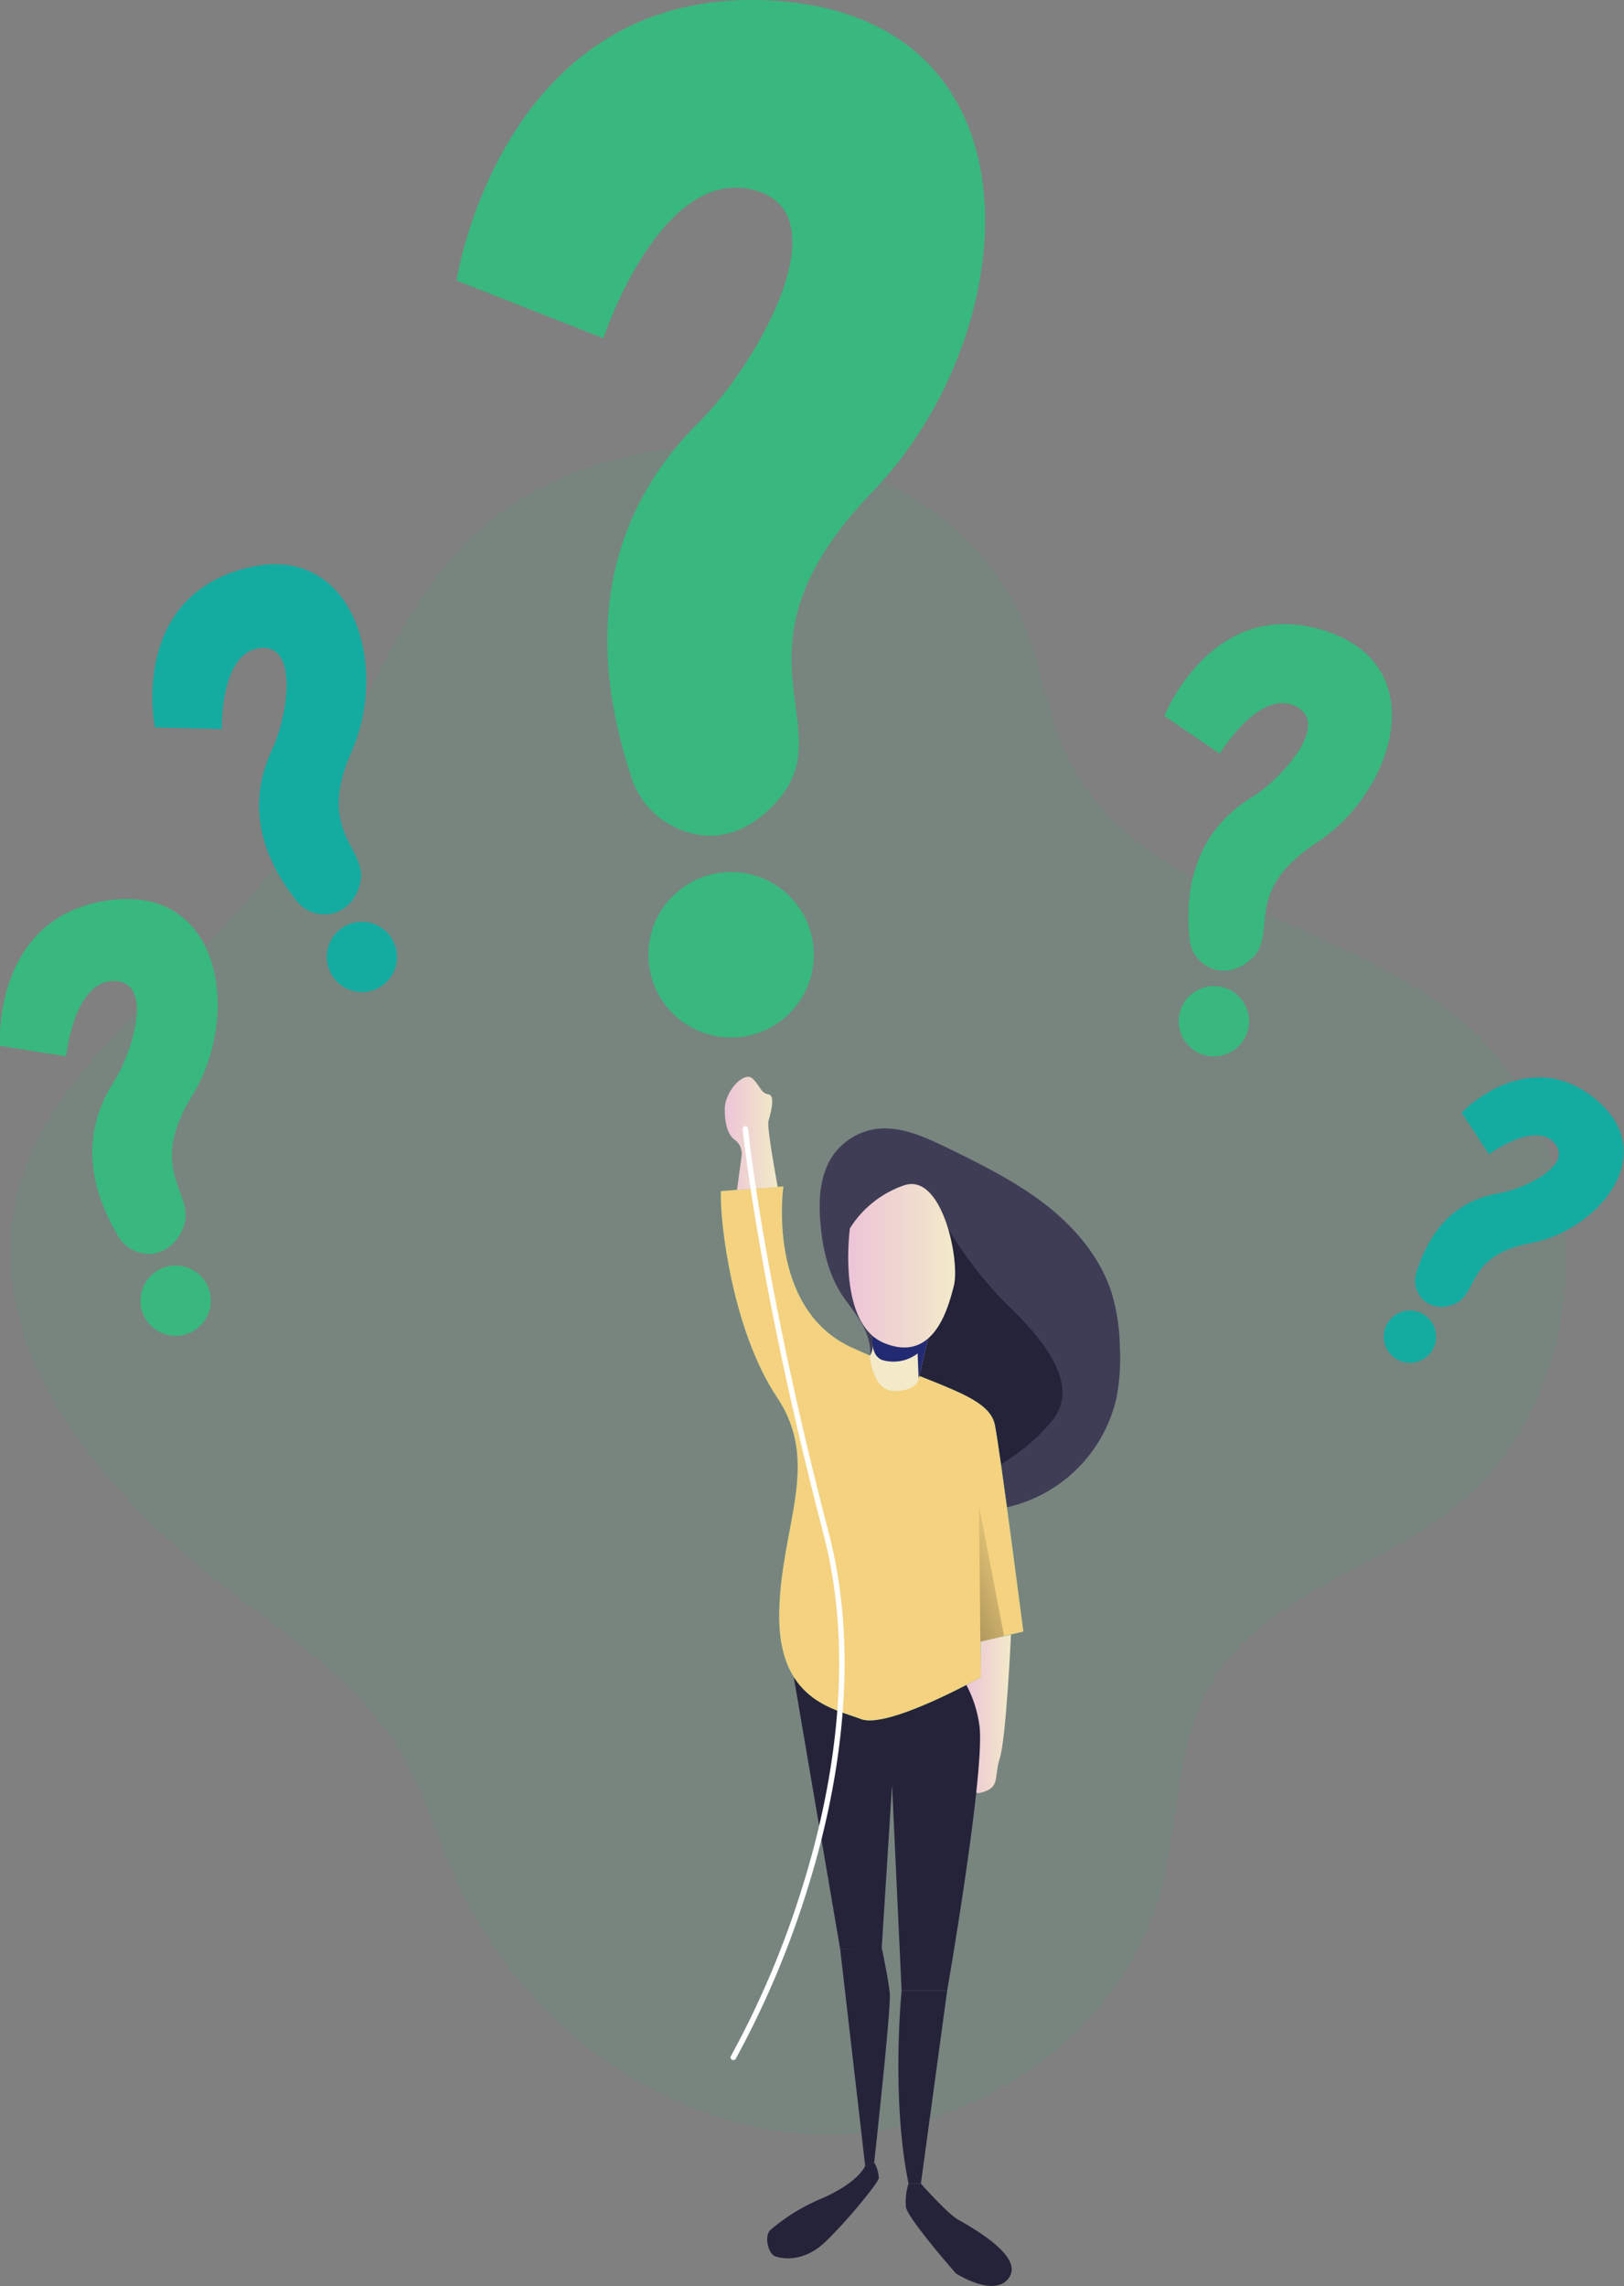 <svg xmlns="http://www.w3.org/2000/svg" xmlns:xlink="http://www.w3.org/1999/xlink" viewBox="0 0 253.4 356.59"><rect x="0" y="0" width="253.4" height="356.59" fill="#808080" stroke="none"/><defs><style>.cls-1,.cls-12{fill:#38b87e;}.cls-1{opacity:0.1;}.cls-2{fill:url(#linear-gradient);}.cls-3{fill:#25233a;}.cls-4{fill:#3f3d56;}.cls-5{fill:#22bd94;}.cls-6{fill:#f4d280;}.cls-7{fill:url(#linear-gradient-2);}.cls-8{fill:#222a72;}.cls-9{fill:url(#linear-gradient-3);}.cls-10{fill:url(#linear-gradient-4);}.cls-11{fill:url(#linear-gradient-5);}.cls-13{fill:#14aba1;}.cls-14{fill:#fff;}</style><linearGradient id="linear-gradient" x1="371.35" y1="-8414.03" x2="378.51" y2="-8414.03" gradientTransform="matrix(1, 0, 0, -1, -220.76, -8146.71)" gradientUnits="userSpaceOnUse"><stop offset="0" stop-color="#ecc4d7"/><stop offset="0.42" stop-color="#efd4d1"/><stop offset="1" stop-color="#f2eac9"/></linearGradient><linearGradient id="linear-gradient-2" x1="365.18" y1="-8344.75" x2="360.38" y2="-8356.99" xlink:href="#linear-gradient"/><linearGradient id="linear-gradient-3" x1="353.11" y1="-8344.15" x2="369.78" y2="-8344.15" xlink:href="#linear-gradient"/><linearGradient id="linear-gradient-4" x1="333.8" y1="-8323.5" x2="342.06" y2="-8323.5" xlink:href="#linear-gradient"/><linearGradient id="linear-gradient-5" x1="159.27" y1="-8387.64" x2="123.77" y2="-8401.98" gradientTransform="matrix(1, 0, 0, -1, 0, -8144.43)" gradientUnits="userSpaceOnUse"><stop offset="0" stop-color="#fff"/><stop offset="0" stop-opacity="0"/><stop offset="1"/></linearGradient></defs><title>Asset 79</title><g id="Layer_2" data-name="Layer 2"><g id="Layer_1-2" data-name="Layer 1"><path class="cls-1" d="M72.24,85.05c-13.3,13.87-17.71,34-29,49.58-13.19,18.19-36,30.68-40.77,52.66-5.22,24.2,14.29,46.38,34,61.37,9.47,7.23,19.65,14.19,25.81,24.39,3.86,6.38,5.91,13.66,9,20.44,9.79,21.67,31.45,38.2,55.19,39.4s48-14.48,54.47-37.36c3.14-11.19,2.36-23.71,8.44-33.58,8-12.95,24.69-16.94,36.78-26.14,23.14-17.6,24.41-57.08,2.47-76.15-19.24-16.71-51.43-18.9-62.25-42-2.93-6.26-3.76-13.29-6.33-19.7C146.66,64.66,95.15,61.13,72.24,85.05Z"/><path class="cls-2" d="M157.75,255S157,271.14,156,274.28s.2,4.57-3.07,5.39-2.13-16.82-2.13-16.82l1.11-6.77Z"/><path class="cls-3" d="M123.52,259.66,131.09,304h6.48l1.62-25.54,1.49,32.06h7.11s6.11-35.12,5-41.58a18.76,18.76,0,0,0-2-6.1Z"/><path class="cls-4" d="M128,190.55c-.27-3.43-.08-7.06,1.76-10a9.88,9.88,0,0,1,6.72-4.41c3.94-.6,7.8,1.2,11.39,2.93,5.28,2.59,10.59,5.21,15.23,8.8s8.63,8.3,10.39,13.9a31.86,31.86,0,0,1,1.25,8.4,32.26,32.26,0,0,1-.54,7.91,22.62,22.62,0,0,1-16.09,16.79c-9,2.34-19.24-1-27.38,3.5a3.75,3.75,0,0,1-1.8.66,2.2,2.2,0,0,1-1.9-1.57,5,5,0,0,1,0-2.61,13.88,13.88,0,0,1,3.83-7c2.48-2.43,5.79-3.83,8.5-6a2.69,2.69,0,0,0,1-1.27c.32-1.2-.93-2.19-2.07-2.63s-2.51-.84-3-2a4.62,4.62,0,0,1,.26-2.89c1-4.2-1.2-7-3.51-10.13C129.39,199.43,128.32,194.94,128,190.55Z"/><path class="cls-3" d="M148,191.79A64,64,0,0,0,156.64,203c4.65,4.47,12.56,12.51,7.52,18.62a30.06,30.06,0,0,1-11.25,8.43l-10.24-10.28V203Z"/><path class="cls-5" d="M112.48,185.79l9.76-.73s-2.74,18.95,10.59,25.1,21.52,7.44,22.42,12.18,4.43,32.16,4.43,32.16L153,256.07l-.2-21.2.26,26.74s-14.54,8.15-18.72,6.54-13-2.94-12.76-16.56,6.59-23.27-.34-33.63S112.3,190.7,112.48,185.79Z"/><path class="cls-6" d="M112.48,185.79l9.76-.73s-2.74,18.95,10.59,25.1,21.52,7.44,22.42,12.18,4.43,32.16,4.43,32.16L153,256.07l-.2-21.2.26,26.74s-14.54,8.15-18.72,6.54-13-2.94-12.76-16.56,6.59-23.27-.34-33.63S112.3,190.7,112.48,185.79Z"/><path class="cls-7" d="M135.72,211.49s.37,5.63,4,5.49,3.62-1.94,3.62-1.94l2.31-9.83-9.93.6S136.85,210,135.72,211.49Z"/><path class="cls-8" d="M136.17,208.39s-.45,2.9,1.41,3.73a6.19,6.19,0,0,0,5.6-1l.16,3.93,1.68-7.16Z"/><path class="cls-9" d="M132.62,191.6s-2.1,14.92,5.42,17.93,9.82-5.08,10.8-9S147,182.76,141,184.92A16.14,16.14,0,0,0,132.62,191.6Z"/><path class="cls-10" d="M115,185.61s.7-5.22.72-5.31a2.71,2.71,0,0,0-1.12-2.54c-.72-.54-1.51-1.8-1.51-4.71s3.08-6.05,4.35-4.79,1.28,2.25,2.46,2.44.27,3.18,0,4.19,1.45,10.26,1.45,10.26Z"/><polygon class="cls-11" points="152.77 234.89 156.67 255.2 152.97 256.07 152.77 234.89"/><path class="cls-3" d="M140.68,310.51s-1.68,16.61,1.08,30.1h1.93l4.1-30.1Z"/><path class="cls-3" d="M131.09,304,135,337.86l1.41-.6s2.65-24,2.43-26.3-1.23-7-1.23-7Z"/><path class="cls-3" d="M136.37,337.27a5.3,5.3,0,0,1,.76,2.48c-.07.71-5,6.78-8.46,10.05-3.78,3.54-7.44,2.23-7.44,2.23-1.37-.14-2.07-3.28-1-4.2a29.74,29.74,0,0,1,7.58-4.72c6.26-2.65,7.19-5.28,7.19-5.28Z"/><path class="cls-3" d="M141.76,340.61a9.25,9.25,0,0,0-.4,3.66c.24,1.75,7.79,10.35,7.79,10.35s6.19,4,8.36.56-6.4-8-8.1-9-5.72-5.57-5.72-5.57Z"/><path class="cls-12" d="M98.48,121.13a13.2,13.2,0,0,0,12.28,9.23c3.44,0,7.32-1.57,10.92-5.91,9.59-11.59-9.29-23.11,14.5-47.79S163.68,3,121,.13,71.24,43.76,71.24,43.76l22.91,9s8.75-26.57,23.18-23.2.84,27.24-8.27,36.31C89,85.84,94.8,109.71,98.48,121.13Z"/><circle class="cls-12" cx="114.08" cy="148.93" r="12.9"/><path class="cls-13" d="M46.21,140.43a5.57,5.57,0,0,0,6.24,1.9A6,6,0,0,0,56,138.39c2.15-6-7.06-7.89-1.13-21.2s.3-33.41-17.19-28.37-13.51,24.65-13.51,24.65l10.45.26s-.35-11.89,5.9-12.63,4.29,10.76,2,15.7C37.32,127.7,43.07,136.4,46.21,140.43Z"/><circle class="cls-13" cx="56.47" cy="149.27" r="5.48"/><path class="cls-12" d="M18.41,192.76a5.58,5.58,0,0,0,5.94,2.71,6,6,0,0,0,4-3.45c2.92-5.68-6-8.74,1.66-21.16s4.68-33.09-13.32-30.38S0,163.13,0,163.13l10.32,1.64s1.19-11.83,7.5-11.75,2.84,11.23-.11,15.82C11.24,179,15.83,188.36,18.41,192.76Z"/><circle class="cls-12" cx="27.41" cy="202.89" r="5.48"/><path class="cls-12" d="M185.6,146.3a5.57,5.57,0,0,0,4.19,5,6,6,0,0,0,5.09-1.41c5.07-3.89-1.66-10.45,10.55-18.43s18.36-27.89,1-33.16-24.74,13.38-24.74,13.38l8.64,5.88s6.15-10.19,11.81-7.41-2.24,11.39-6.87,14.26C185,130.78,185.15,141.23,185.6,146.3Z"/><circle class="cls-12" cx="189.41" cy="159.3" r="5.48"/><path class="cls-13" d="M221,198.5a4.17,4.17,0,0,0,1.5,4.62,4.41,4.41,0,0,0,3.89.47c4.59-1.24,1.8-7.66,12.46-9.69s20.53-14,10-22.54-20.79,2.2-20.79,2.2l4.28,6.49s7.11-5.27,10.19-1.76-4.74,7.2-8.75,7.87C225,187.66,222.18,194.88,221,198.5Z"/><circle class="cls-13" cx="220" cy="208.51" r="4.08"/><path class="cls-14" d="M114.43,321.35a.39.39,0,0,1-.21-.06.42.42,0,0,1-.17-.58v0a142.9,142.9,0,0,0,11.06-26.09c4.45-14.12,8.65-35.2,3.36-55.43-10.19-38.94-12.56-62.86-12.59-63.1a.43.43,0,0,1,.85-.08c0,.24,2.4,24.09,12.56,63,5.34,20.43,1.11,41.69-3.38,55.92a144.37,144.37,0,0,1-11.13,26.25A.45.45,0,0,1,114.43,321.35Z"/></g></g></svg>